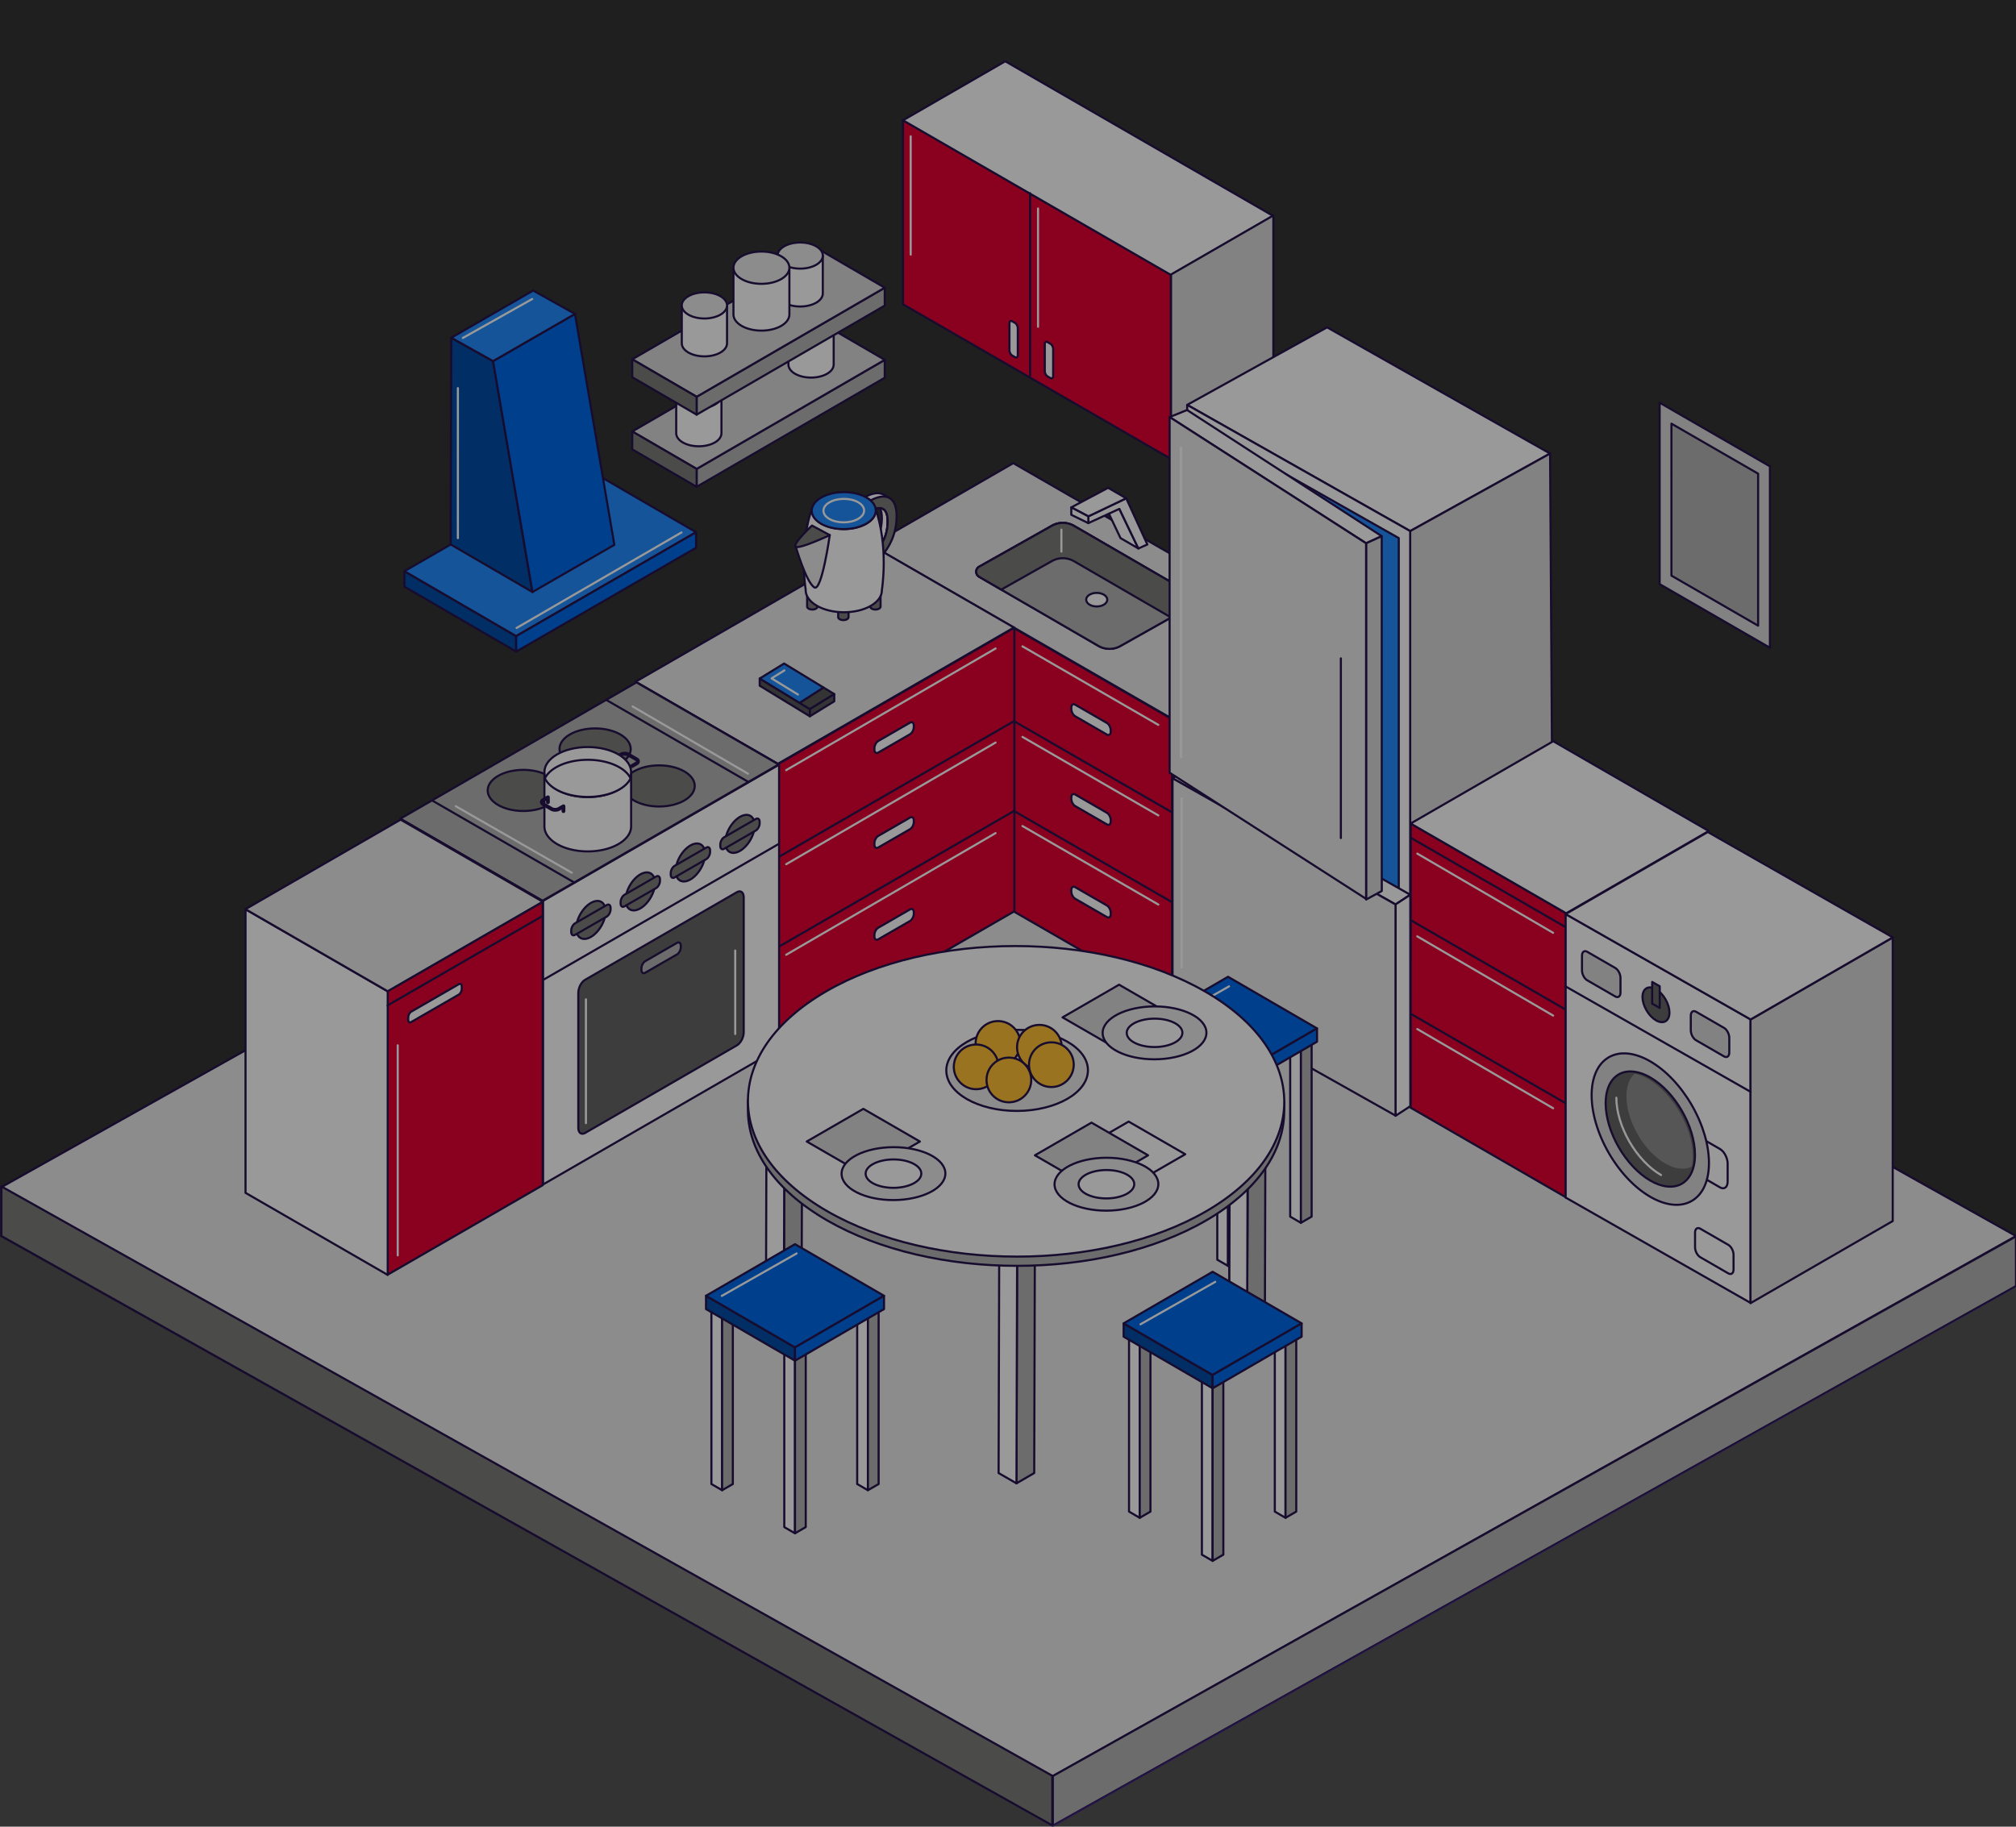 <svg width="1440" height="1305" fill="none" xmlns="http://www.w3.org/2000/svg"><rect width="100%" height="100%" fill="#333333" stroke="none"/><path d="M751.766 1269.04L1.126 848.023 689.343 462.02 1440 883.035 751.766 1269.04z" fill="#E9E9E9" stroke="#26144D" stroke-width="1.5" stroke-linecap="round" stroke-linejoin="round"/><path d="M1440 918.757l-.04-35.448L752.004 1268.8l.036 35.43L1440 918.757z" fill="#B2B4B3" stroke="#26144D" stroke-width="1.5" stroke-linecap="round" stroke-linejoin="round"/><path d="M751.639 1304.07L1 883.035v-35.43l750.639 421.015v35.45z" fill="#7D7D7B" stroke="#26144D" stroke-width="1.5" stroke-linecap="round" stroke-linejoin="round"/><path d="M861.665 864.029c75.029 43.305 75.448 113.566.891 156.911-74.538 43.32-195.84 43.28-270.87 0-75.065-43.327-75.447-113.569-.909-156.893 74.575-43.324 195.822-43.324 270.888 0v-.018zM567.858 1023.43l63.588 36.87-63.588 36.88-63.571-36.88 63.571-36.87zm309.302 14.4l63.571 36.87-63.571 36.89-63.588-36.89 63.588-36.87z" fill="#E9E9E9"/><path d="M875.633 831.654l63.589 36.867-63.589 36.886-63.57-36.886 63.57-36.867z" fill="#E9E9E9"/><path d="M837.327 716.433L621.879 592.209V389.631l215.448 124.224v202.578z" fill="#E40133" stroke="#26144D" stroke-width="1.5" stroke-linecap="round" stroke-linejoin="round"/><path d="M837.636 513.728L622.188 389.522l101.585-58.656L939.222 455.09l-101.586 58.638z" fill="#E9E9E9" stroke="#26144D" stroke-width="1.5" stroke-linecap="round" stroke-linejoin="round"/><path d="M837.472 716.397l101.585-58.657V455.163l-101.585 58.638v202.596z" fill="#D8D8D8" stroke="#26144D" stroke-width="1.5" stroke-linecap="round" stroke-linejoin="round"/><path d="M669.133 483.354l167.611 96.76" stroke="#26144D" stroke-width="1.5" stroke-linecap="round" stroke-linejoin="round"/><path d="M790.653 524.768l-22.699-13.095c-1.492-.873-2.711-3.183-2.711-5.184v-1.019c0-2 1.219-2.91 2.711-2.055l22.699 13.096c1.492.873 2.71 3.182 2.71 5.183v1.019c0 2-1.218 2.91-2.71 2.055z" fill="#fff" stroke="#26144D" stroke-width="1.5" stroke-linecap="round" stroke-linejoin="round"/><path d="M669.133 547.521l167.611 96.76" stroke="#26144D" stroke-width="1.5" stroke-linecap="round" stroke-linejoin="round"/><path d="M790.653 588.935l-22.699-13.095c-1.492-.873-2.711-3.183-2.711-5.184v-1.019c0-2 1.219-2.91 2.711-2.055l22.699 13.096c1.492.873 2.71 3.182 2.71 5.183v1.019c0 2-1.218 2.91-2.71 2.055zm0 66.205l-22.699-13.096c-1.492-.873-2.711-3.183-2.711-5.183v-1.019c0-2.001 1.219-2.91 2.711-2.055l22.699 13.095c1.492.873 2.71 3.183 2.71 5.184v1.018c0 2.001-1.218 2.91-2.71 2.056z" fill="#fff" stroke="#26144D" stroke-width="1.5" stroke-linecap="round" stroke-linejoin="round"/><path d="M852.297 425.079l-85.142-49.38a15.927 15.927 0 00-15.788-.109l-51.948 29.246c-2.783 1.564-2.801 5.565-.054 7.166l85.142 49.38a15.927 15.927 0 0015.788.109l51.948-29.246c2.783-1.564 2.801-5.565.054-7.166z" fill="#fff"/><path d="M852.297 425.079l-85.142-49.38a15.927 15.927 0 00-15.788-.109l-51.948 29.246c-2.783 1.564-2.801 5.565-.054 7.166l85.142 49.38a15.927 15.927 0 0015.788.109l51.948-29.246c2.783-1.564 2.801-5.565.054-7.166z" stroke="#26144D" stroke-width="1.5" stroke-linecap="round" stroke-linejoin="round"/><path d="M784.506 461.4l-85.142-49.38c-2.765-1.601-2.747-5.602.054-7.166l51.948-29.246a15.88 15.88 0 0115.788.109l85.142 49.38c2.765 1.601 2.747 5.602-.054 7.166l-51.948 29.246a15.88 15.88 0 01-15.788-.109z" fill="#B2B4B3"/><path d="M784.506 461.4l-85.142-49.38c-2.765-1.601-2.747-5.602.054-7.166l51.948-29.246a15.88 15.88 0 0115.788.109l85.142 49.38c2.765 1.601 2.747 5.602-.054 7.166l-51.948 29.246a15.88 15.88 0 01-15.788-.109z" stroke="#26144D" stroke-width="1.5" stroke-linecap="round" stroke-linejoin="round"/><path d="M699.364 412.02l15.824 9.185 36.178-20.37a15.882 15.882 0 0115.788.109l69.318 40.195 15.788-8.875c2.783-1.564 2.801-5.566.055-7.166l-85.142-49.381a15.931 15.931 0 00-15.789-.109l-51.947 29.246c-2.783 1.565-2.801 5.566-.055 7.166h-.018z" fill="#7D7D7B" stroke="#26144D" stroke-width="1.5" stroke-linecap="round" stroke-linejoin="round"/><path d="M790.908 428.407c0 2.674-3.383 4.857-7.53 4.857s-7.531-2.183-7.531-4.857c0-2.673 3.384-4.856 7.531-4.856s7.53 2.183 7.53 4.856z" fill="#fff"/><path d="M790.908 428.407c0 2.674-3.383 4.857-7.53 4.857s-7.531-2.183-7.531-4.857c0-2.673 3.384-4.856 7.531-4.856s7.53 2.183 7.53 4.856z" stroke="#26144D" stroke-width="1.5" stroke-linecap="round" stroke-linejoin="round"/><path d="M758.132 394.05v-15.678" stroke="#fff" stroke-width="1.5" stroke-linecap="round" stroke-linejoin="round"/><path d="M813.136 391.831l-12.769-7.402-14.405-30.265 13.587 9.367 13.587 28.3z" fill="#fff"/><path d="M813.136 391.831l-12.769-7.402-14.405-30.265 13.587 9.367 13.587 28.3z" stroke="#26144D" stroke-width="1.5" stroke-linecap="round" stroke-linejoin="round"/><path d="M813.137 391.832l6.403-2.856-15.097-33.011-27.065 12.932v4.819l22.172-10.185 13.587 28.301z" fill="#fff"/><path d="M813.137 391.832l6.403-2.856-15.097-33.011-27.065 12.932v4.819l22.172-10.185 13.587 28.301z" stroke="#26144D" stroke-width="1.5" stroke-linecap="round" stroke-linejoin="round"/><path d="M804.442 355.965l-12.933-7.476-26.301 13.987 12.168 6.42 27.066-12.931z" fill="#fff"/><path d="M804.442 355.965l-12.933-7.476-26.301 13.987 12.168 6.42 27.066-12.931z" stroke="#26144D" stroke-width="1.5" stroke-linecap="round" stroke-linejoin="round"/><path d="M777.376 373.716v-4.82l-12.168-6.42v5.293l12.168 5.947z" fill="#fff"/><path d="M777.376 373.716v-4.82l-12.168-6.42v5.293l12.168 5.947z" stroke="#26144D" stroke-width="1.5" stroke-linecap="round" stroke-linejoin="round"/><path d="M827.38 517.856l-97.038-56.092m97.038 120.768l-97.038-56.092m97.038 119.768l-97.038-56.091" stroke="#fff" stroke-width="1.5" stroke-linecap="round" stroke-linejoin="round"/><path d="M555.854 748.389l168.702-97.379V448.433l-168.702 97.378v202.578z" fill="#E40133" stroke="#26144D" stroke-width="1.5" stroke-linecap="round" stroke-linejoin="round"/><path d="M555.545 545.702l168.685-97.397-101.567-58.638-168.703 97.378 101.585 58.657z" fill="#E9E9E9" stroke="#26144D" stroke-width="1.5" stroke-linecap="round" stroke-linejoin="round"/><path d="M555.71 748.352l-101.585-58.638V487.136l101.585 58.638v202.578z" fill="#fff" stroke="#26144D" stroke-width="1.5" stroke-linecap="round" stroke-linejoin="round"/><path d="M724.048 515.31l-167.611 96.76" stroke="#26144D" stroke-width="1.5" stroke-linecap="round" stroke-linejoin="round"/><path d="M627.301 537.644l22.7-13.095c1.491-.873 2.71-3.183 2.71-5.184v-1.018c0-2.001-1.219-2.91-2.71-2.055l-22.7 13.095c-1.491.873-2.71 3.183-2.71 5.184v1.018c0 2.001 1.219 2.91 2.71 2.055z" fill="#fff" stroke="#26144D" stroke-width="1.5" stroke-linecap="round" stroke-linejoin="round"/><path d="M724.048 579.495l-167.611 96.76" stroke="#26144D" stroke-width="1.5" stroke-linecap="round" stroke-linejoin="round"/><path d="M627.301 605.468l22.7-13.096c1.491-.873 2.71-3.183 2.71-5.183v-1.019c0-2.001-1.219-2.91-2.71-2.055l-22.7 13.095c-1.491.873-2.71 3.183-2.71 5.184v1.018c0 2.001 1.219 2.91 2.71 2.056zm0 65.585l22.7-13.095c1.491-.873 2.71-3.183 2.71-5.184v-1.018c0-2.001-1.219-2.91-2.71-2.056l-22.7 13.096c-1.491.873-2.71 3.183-2.71 5.183v1.019c0 2.001 1.219 2.91 2.71 2.055z" fill="#fff" stroke="#26144D" stroke-width="1.5" stroke-linecap="round" stroke-linejoin="round"/><path d="M561.547 682.093l149.586-86.92m-149.586 22.226l149.586-86.92m-149.586 19.715l149.586-86.921" stroke="#fff" stroke-width="1.5" stroke-linecap="round" stroke-linejoin="round"/><path d="M606.092 440.939v-11.731l-.673.145a2.412 2.412 0 00-.418-.291c-1.437-.837-3.783-.837-5.22 0-.2.127-.382.255-.528.382l-.545-.255v11.641c0 .564.345 1.109 1.091 1.546 1.437.836 3.783.836 5.22 0 .673-.4 1.037-.91 1.073-1.419v-.018z" fill="#7D7D7B" stroke="#26144D" stroke-width="1.5" stroke-linecap="round" stroke-linejoin="round"/><path d="M605.019 430.754c-1.437.836-3.765.818-5.22 0-1.437-.837-1.455-2.183 0-3.02 1.437-.836 3.765-.818 5.22 0 1.437.837 1.455 2.183 0 3.02z" fill="#fff" stroke="#26144D" stroke-width="1.5" stroke-linecap="round" stroke-linejoin="round"/><path d="M628.973 433.391V421.66l-.673.145a2.412 2.412 0 00-.418-.291c-1.437-.836-3.783-.836-5.22 0-.2.128-.382.255-.528.382l-.545-.254v11.64c0 .564.345 1.109 1.091 1.546 1.437.836 3.783.836 5.22 0 .673-.4 1.037-.91 1.073-1.419v-.018z" fill="#7D7D7B" stroke="#26144D" stroke-width="1.5" stroke-linecap="round" stroke-linejoin="round"/><path d="M627.9 423.187c-1.437.837-3.765.819-5.22 0-1.437-.836-1.455-2.182 0-3.019 1.437-.837 3.765-.818 5.22 0 1.437.837 1.455 2.183 0 3.019z" fill="#fff" stroke="#26144D" stroke-width="1.5" stroke-linecap="round" stroke-linejoin="round"/><path d="M583.902 433.391V421.66l-.673.145a2.46 2.46 0 00-.419-.291c-1.437-.836-3.783-.836-5.22 0-.2.128-.382.255-.528.382l-.545-.254v11.64c0 .564.345 1.109 1.091 1.546 1.437.836 3.783.836 5.22 0 .673-.4 1.037-.91 1.074-1.419v-.018z" fill="#7D7D7B" stroke="#26144D" stroke-width="1.5" stroke-linecap="round" stroke-linejoin="round"/><path d="M582.828 423.187c-1.437.837-3.765.819-5.22 0-1.437-.836-1.455-2.182 0-3.019 1.437-.837 3.765-.818 5.22 0 1.437.837 1.455 2.183 0 3.019zm48.203-69.86l4.583 2.673-7.366.491 2.783-3.164zm3 19.988c-.164 6.766-2.146 12.641-5.911 17.424-2.801 3.565-5.693 5.384-5.966 5.566v1.855c-2.201 1.928-3.82 2.91-4.111 3.074v-7.33c.273-.164 3.147-1.983 5.948-5.566 3.765-4.783 5.748-10.658 5.911-17.424.091-3.565-.4-6.22-1.473-7.93.819.037 1.637.237 2.365.637 2.255 1.291 3.346 4.547 3.219 9.694h.018z" fill="#fff" stroke="#26144D" stroke-width="1.5" stroke-linecap="round" stroke-linejoin="round"/><path d="M636.287 367.423c-.291 12.004-5.202 20.588-9.295 25.663a39.871 39.871 0 01-4.838 5.056v-1.855c.273-.182 3.165-2.001 5.966-5.566 3.765-4.801 5.748-10.658 5.911-17.424.128-5.147-.964-8.402-3.219-9.694-.728-.418-1.546-.6-2.365-.636-.473-.782-1.055-1.364-1.764-1.765-1.401-.8-3.074-.764-4.565-.436-2.183.455-3.984 1.528-4.02 1.546l-.182-7.221c.327-.2 7.912-4.747 13.296-1.673a7.587 7.587 0 011.928 1.564c2.237 2.474 3.292 6.639 3.165 12.441h-.018z" fill="#fff" stroke="#26144D" stroke-width="1.5" stroke-linecap="round" stroke-linejoin="round"/><path d="M640.417 369.823c-.291 12.004-5.202 20.589-9.295 25.645-4.329 5.366-8.494 7.876-8.949 8.13v-7.329c.273-.182 3.165-2.001 5.966-5.566 3.765-4.801 5.748-10.658 5.911-17.424.128-5.147-.964-8.403-3.219-9.694-.728-.418-1.546-.6-2.365-.637-3.001-.145-6.184 1.746-6.238 1.765l-.091-3.947-.091-3.292c.273-.164 6.057-3.62 11.095-2.51a7.709 7.709 0 012.201.836c3.547 2.019 5.257 6.73 5.075 14.005v.018z" fill="#7D7D7B" stroke="#26144D" stroke-width="1.5" stroke-linecap="round" stroke-linejoin="round"/><path d="M617.916 355.109l4.129 2.383.164 7.239-4.111-2.401-.182-7.221zm4.238 41.196l.018 7.312-4.129-2.401v-7.33l4.111 2.419z" fill="#fff" stroke="#26144D" stroke-width="1.5" stroke-linecap="round" stroke-linejoin="round"/><path d="M629.903 421.678c.054 4.037-2.583 8.057-7.913 11.149-10.604 6.111-27.829 6.093-38.506-.055-5.529-3.201-8.203-7.42-8.003-11.567-.6-4.02-4.511-32.611 4.693-58.475h44.945c9.949 27.901 4.765 58.966 4.765 58.966l.019-.018z" fill="#fff" stroke="#26144D" stroke-width="1.5" stroke-linecap="round" stroke-linejoin="round"/><path d="M618.826 374.116c-8.858 5.111-23.264 5.093-32.177-.054-8.912-5.147-8.967-13.459-.109-18.57 8.858-5.111 23.264-5.093 32.176.054 8.913 5.148 8.968 13.46.11 18.57z" fill="#fff" stroke="#26144D" stroke-width="1.5" stroke-linecap="round" stroke-linejoin="round"/><path d="M618.917 355.437c8.894 5.147 8.858 13.496-.109 18.661-8.968 5.165-23.428 5.202-32.34.055-8.895-5.148-8.858-13.496.109-18.661 8.949-5.166 23.427-5.202 32.34-.055z" fill="#248CFF" stroke="#26144D" stroke-width="1.5" stroke-linecap="round" stroke-linejoin="round"/><path d="M592.688 382.301s-5.748 40.541-10.986 37.34c-5.875-3.602-13.26-28.992-13.26-28.992" fill="#E9E9E9"/><path d="M592.688 382.301s-5.748 40.541-10.986 37.34c-5.875-3.602-13.26-28.992-13.26-28.992" stroke="#26144D" stroke-width="1.5" stroke-linecap="round" stroke-linejoin="round"/><path d="M592.688 382.301s-21.408 10.04-24.264 8.33c-2.856-1.709 11.568-15.169 11.568-15.169l12.696 6.821v.018z" fill="#7D7D7B" stroke="#26144D" stroke-width="1.5" stroke-linecap="round" stroke-linejoin="round"/><path d="M613.003 358.839c5.657 3.255 5.621 8.566-.072 11.858-5.694 3.292-14.879 3.31-20.536.037-5.657-3.256-5.62-8.567.073-11.859 5.693-3.292 14.879-3.31 20.535-.036z" stroke="#fff" stroke-width="1.5" stroke-linecap="round" stroke-linejoin="round"/><path d="M836.344 327.846L644.979 217.372V85.619l191.365 110.473v131.754z" fill="#E40133" stroke="#26144D" stroke-width="1.5" stroke-linecap="round" stroke-linejoin="round"/><path d="M836.344 196.42L644.979 85.946l73.065-42.178 191.347 110.474-73.047 42.178z" fill="#fff" stroke="#26144D" stroke-width="1.5" stroke-linecap="round" stroke-linejoin="round"/><path d="M909.537 285.668l-73.065 42.178V196.092l73.065-42.177v131.753z" fill="#D8D8D8" stroke="#26144D" stroke-width="1.5" stroke-linecap="round" stroke-linejoin="round"/><path d="M735.778 138.036v130.463" stroke="#26144D" stroke-width="1.5" stroke-linecap="round" stroke-linejoin="round"/><path d="M750.293 270.081l-2.073-1.2c-1.073-.619-1.946-2.292-1.946-3.729v-19.279c0-1.437.873-2.092 1.946-1.473l2.073 1.2c1.074.619 1.947 2.292 1.947 3.729v19.279c0 1.437-.873 2.092-1.947 1.473zm-25.247-14.896l-2.073-1.2c-1.073-.619-1.946-2.292-1.946-3.729v-19.279c0-1.437.873-2.092 1.946-1.473l2.073 1.2c1.074.619 1.947 2.292 1.947 3.729v19.279c0 1.437-.873 2.092-1.947 1.473z" fill="#fff" stroke="#26144D" stroke-width="1.5" stroke-linecap="round" stroke-linejoin="round"/><path d="M741.455 233.451v-84.502m-90.964 32.957V97.404" stroke="#fff" stroke-width="1.5" stroke-linecap="round" stroke-linejoin="round"/><path d="M947.915 233.851l159.285 90.158-99.93 55.401-159.285-90.158 99.93-55.401z" fill="#fff" stroke="#26144D" stroke-width="1.5" stroke-linecap="round" stroke-linejoin="round"/><path d="M1007.27 379.41v411.394l102.51-58.402-2.58-408.393-99.93 55.401z" fill="#D8D8D8" stroke="#26144D" stroke-width="1.5" stroke-linecap="round" stroke-linejoin="round"/><path d="M1007.27 379.41l-159.285-90.158v408.393l159.285 93.159V379.41z" fill="#fff" stroke="#26144D" stroke-width="1.5" stroke-linecap="round" stroke-linejoin="round"/><path d="M999.116 384.411l-142.983-80.918V670.09l142.983 83.61V384.411z" fill="#248CFF" stroke="#26144D" stroke-width="1.5" stroke-linecap="round" stroke-linejoin="round"/><path d="M848.057 549.049l159.283 90.158-10.533 6.948-159.281-90.158 10.531-6.948z" fill="#fff" stroke="#26144D" stroke-width="1.5" stroke-linecap="round" stroke-linejoin="round"/><path d="M1007.37 790.258l-10.563 6.894V646.155l10.533-6.948.03 151.051z" fill="#fff" stroke="#26144D" stroke-width="1.5" stroke-linecap="round" stroke-linejoin="round"/><path d="M996.807 646.154v150.852l-159.281-89.649v-151.36l159.281 90.157z" fill="#E9E9E9" stroke="#26144D" stroke-width="1.5" stroke-linecap="round" stroke-linejoin="round"/><path d="M847.913 292.925l139.036 90.122-11.168 5.056-140.327-90.158 12.459-5.02z" fill="#fff" stroke="#26144D" stroke-width="1.5" stroke-linecap="round" stroke-linejoin="round"/><path d="M986.985 636.533l-11.204 6.111V388.121l11.168-5.074.036 253.486z" fill="#D8D8D8" stroke="#26144D" stroke-width="1.5" stroke-linecap="round" stroke-linejoin="round"/><path d="M975.781 388.121v254.032l-140.346-90.14V297.945l140.346 90.176z" fill="#E9E9E9" stroke="#26144D" stroke-width="1.5" stroke-linecap="round" stroke-linejoin="round"/><path d="M843.549 541.1V319.752m.509 250.649v120.786" stroke="#fff" stroke-width="1.5" stroke-linecap="round" stroke-linejoin="round"/><path d="M957.758 470.349v128.352" stroke="#26144D" stroke-width="1.5" stroke-linecap="round" stroke-linejoin="round"/><path d="M578.48 506.598v5.129l-35.832-21.862v-5.129l28.466 17.369 7.366 4.493z" fill="#565656" stroke="#26144D" stroke-width="1.5" stroke-linecap="round" stroke-linejoin="round"/><path d="M595.905 495.867l-17.425 10.731-7.367-4.492 17.098-10.931 7.694 4.692z" fill="#565656" stroke="#26144D" stroke-width="1.5" stroke-linecap="round" stroke-linejoin="round"/><path d="M588.211 491.174l-17.097 10.931-28.466-17.369 17.425-10.713 28.138 17.151z" fill="#248CFF" stroke="#26144D" stroke-width="1.5" stroke-linecap="round" stroke-linejoin="round"/><path d="M595.906 495.867v5.129l-17.425 10.731v-5.129l17.425-10.731z" fill="#565656" stroke="#26144D" stroke-width="1.5" stroke-linecap="round" stroke-linejoin="round"/><path d="M560.293 478.934l-9.167 5.692 18.825 11.55" stroke="#fff" stroke-width="1.5" stroke-linecap="round" stroke-linejoin="round"/><path d="M1264.24 462.765l-78.78-45.47V287.669l78.78 45.488v129.608z" fill="#D8D8D8" stroke="#26144D" stroke-width="1.5" stroke-linecap="round" stroke-linejoin="round"/><path d="M1255.8 446.996l-61.91-35.758V302.656l61.91 35.739v108.601z" fill="#B2B4B3" stroke="#26144D" stroke-width="1.5" stroke-linecap="round" stroke-linejoin="round"/><path d="M1007.67 791.385l111.09 64.131V652.411l-111.09-64.131v203.105z" fill="#E40133" stroke="#26144D" stroke-width="1.5" stroke-linecap="round" stroke-linejoin="round"/><path d="M1118.65 855.662l101.84-58.802V593.755l-101.84 58.783v203.124zm.06-203.196l-111.1-64.131 101.84-58.802 111.1 64.149-101.84 58.784z" fill="#fff" stroke="#26144D" stroke-width="1.5" stroke-linecap="round" stroke-linejoin="round"/><path d="M1007.63 598.466l111.1 64.131m-111.1-5.239l111.1 64.149m-111.1 2.729l111.1 64.149" stroke="#26144D" stroke-width="1.5" stroke-linecap="round" stroke-linejoin="round"/><path d="M1012.34 668.943l97.04 56.601m-97.04-115.73l97.04 56.601m-97.04 68.732l97.04 56.601" stroke="#fff" stroke-width="1.5" stroke-linecap="round" stroke-linejoin="round"/><path d="M1118.33 855.552l132.16 75.299V728.255l-132.16-75.28v202.577z" fill="#fff" stroke="#26144D" stroke-width="1.5" stroke-linecap="round" stroke-linejoin="round"/><path d="M1250.36 930.978l101.59-58.657V669.744l-101.59 58.638v202.596z" fill="#D8D8D8" stroke="#26144D" stroke-width="1.5" stroke-linecap="round" stroke-linejoin="round"/><path d="M1250.43 728.309l-132.14-75.28 101.57-58.638 132.14 75.28-101.57 58.638zm-35.48 112.093l13.62 7.857c3.02 1.746 5.46-.109 5.46-4.129v-12.84c0-4.02-2.44-8.676-5.46-10.422l-13.62-7.857v27.391z" fill="#fff" stroke="#26144D" stroke-width="1.5" stroke-linecap="round" stroke-linejoin="round"/><path d="M1189.64 729.599c3.76-2.17 3.76-9.204 0-15.711s-9.85-10.023-13.61-7.853c-3.76 2.169-3.76 9.203 0 15.71 3.76 6.507 9.85 10.023 13.61 7.854z" fill="#666" stroke="#26144D" stroke-width="1.5" stroke-linecap="round" stroke-linejoin="round"/><path d="M1153.76 711.886l-20.04-11.568c-2.06-1.182-3.73-4.365-3.73-7.111v-10.44c0-2.747 1.67-4.002 3.73-2.819l20.04 11.567c2.06 1.182 3.73 4.365 3.73 7.112v10.44c0 2.746-1.67 4.001-3.73 2.819zm77.72 42.832l-20.04-11.567c-2.06-1.183-3.73-4.365-3.73-7.112v-10.44c0-2.746 1.67-4.001 3.73-2.819l20.04 11.568c2.06 1.182 3.73 4.365 3.73 7.111v10.44c0 2.746-1.67 4.001-3.73 2.819z" fill="#D8D8D8" stroke="#26144D" stroke-width="1.5" stroke-linecap="round" stroke-linejoin="round"/><path d="M1234.52 909.716l-20.04-11.567c-2.06-1.183-3.73-4.365-3.73-7.112v-10.44c0-2.746 1.67-4.001 3.73-2.819l20.04 11.568c2.06 1.182 3.73 4.365 3.73 7.111v10.44c0 2.747-1.67 4.001-3.73 2.819z" fill="#fff" stroke="#26144D" stroke-width="1.5" stroke-linecap="round" stroke-linejoin="round"/><path d="M1185.52 720.088l-5.39-3.092V701.5l5.39 3.092v15.496z" fill="#666" stroke="#26144D" stroke-width="1.5" stroke-linecap="round" stroke-linejoin="round"/><path d="M1250.43 779.999l-132.14-75.28" stroke="#26144D" stroke-width="1.5" stroke-linecap="round" stroke-linejoin="round"/><path d="M1208.41 857.943c16.37-9.447 16.37-40.082 0-68.423-16.36-28.342-42.89-43.66-59.26-34.212-16.36 9.447-16.36 40.081 0 68.423 16.37 28.342 42.9 43.659 59.26 34.212z" fill="#D8D8D8" stroke="#26144D" stroke-width="1.5" stroke-linecap="round" stroke-linejoin="round"/><path d="M1210.69 825.015c0 2.619-.23 5.02-.69 7.22-3.04 14.933-15.84 20.043-31.19 11.186-17.63-10.167-31.91-34.903-31.91-55.237 0-16.442 9.32-24.972 22.19-22.262 3.06.618 6.33 1.891 9.72 3.838 17.6 10.185 31.88 34.902 31.88 55.255z" fill="#666" stroke="#26144D" stroke-width="1.5" stroke-linecap="round" stroke-linejoin="round"/><path d="M1209.16 826.143c0 2.619-.23 5.019-.69 7.22-4.96 2.601-11.67 2.074-19.06-2.201-15.28-8.803-27.66-30.246-27.66-47.889 0-7.384 2.18-12.931 5.82-16.223 3.05.618 6.33 1.891 9.71 3.837 17.61 10.186 31.88 34.903 31.88 55.256z" fill="#909090"/><path d="M1186.45 839.438c-17.61-10.167-31.91-34.903-31.91-55.237" stroke="#fff" stroke-width="1.5" stroke-linecap="round" stroke-linejoin="round"/><path d="M877.165 904.369V772.361l-7.675-4.438v132.008l7.675 4.438z" fill="#fff" stroke="#26144D" stroke-width="1.5" stroke-linecap="round" stroke-linejoin="round"/><path d="M884.822 767.923v132.008l-7.658 4.438V772.361l7.658-4.438z" fill="#B2B4B3" stroke="#26144D" stroke-width="1.5" stroke-linecap="round" stroke-linejoin="round"/><path d="M929.221 873.595V741.587l-7.657-4.438v132.008l7.657 4.438z" fill="#fff" stroke="#26144D" stroke-width="1.5" stroke-linecap="round" stroke-linejoin="round"/><path d="M936.88 737.149v132.008l-7.658 4.438V741.587l7.658-4.438z" fill="#B2B4B3" stroke="#26144D" stroke-width="1.5" stroke-linecap="round" stroke-linejoin="round"/><path d="M825.089 873.595V741.587l-7.657-4.438v132.008l7.657 4.438z" fill="#fff" stroke="#26144D" stroke-width="1.5" stroke-linecap="round" stroke-linejoin="round"/><path d="M832.747 737.149v132.008l-7.658 4.438V741.587l7.658-4.438z" fill="#B2B4B3" stroke="#26144D" stroke-width="1.5" stroke-linecap="round" stroke-linejoin="round"/><path d="M877.163 781.073v-9.512l-63.589-36.867v9.494l63.589 36.885z" fill="#004DA9" stroke="#26144D" stroke-width="1.5" stroke-linecap="round" stroke-linejoin="round"/><path d="M877.163 697.809l63.57 36.885-63.57 36.867-63.589-36.867 63.589-36.885z" fill="#0069EA" stroke="#26144D" stroke-width="1.5" stroke-linecap="round" stroke-linejoin="round"/><path d="M940.733 734.694v9.494l-63.571 36.885v-9.512l63.571-36.867z" fill="#0069EA" stroke="#26144D" stroke-width="1.5" stroke-linecap="round" stroke-linejoin="round"/><path d="M824.469 734.966l53.439-30.319" stroke="#fff" stroke-width="1.5" stroke-linecap="round" stroke-linejoin="round"/><path d="M387.805 846.241l168.684-97.397V546.266l-168.684 97.379v202.596z" fill="#fff" stroke="#26144D" stroke-width="1.5" stroke-linecap="round" stroke-linejoin="round"/><path d="M387.478 643.535l168.703-97.396L454.595 487.5l-168.684 97.397 101.567 58.638z" fill="#B2B4B3" stroke="#26144D" stroke-width="1.5" stroke-linecap="round" stroke-linejoin="round"/><path d="M387.642 846.186l-101.585-58.638V584.97l101.585 58.638v202.578z" fill="#fff" stroke="#26144D" stroke-width="1.5" stroke-linecap="round" stroke-linejoin="round"/><path d="M417.926 809.391l108.442-62.603c2.692-1.546 4.857-5.711 4.857-9.294v-96.451c0-3.583-2.183-5.22-4.857-3.674l-108.442 62.603c-2.692 1.546-4.857 5.711-4.857 9.294v96.451c0 3.583 2.183 5.22 4.857 3.674z" fill="#666" stroke="#26144D" stroke-width="1.5" stroke-linecap="round" stroke-linejoin="round"/><path d="M535.994 600.027c4.108-7.116 4.103-14.81-.012-17.186-4.115-2.376-10.781 1.467-14.89 8.583-4.108 7.116-4.103 14.81.012 17.186 4.115 2.376 10.781-1.467 14.89-8.583z" fill="#7D7D7B" stroke="#26144D" stroke-width="1.5" stroke-linecap="round" stroke-linejoin="round"/><path d="M517.2 606.413l22.7-13.095c1.492-.873 2.71-3.183 2.71-5.184v-1.018c0-2.001-1.218-2.91-2.71-2.055l-22.7 13.095c-1.491.873-2.71 3.183-2.71 5.184v1.018c0 2.001 1.219 2.91 2.71 2.055zm-16.611 14.045c4.108-7.116 4.103-14.811-.012-17.186-4.115-2.376-10.781 1.467-14.89 8.583-4.108 7.116-4.103 14.81.012 17.186 4.115 2.375 10.781-1.467 14.89-8.583z" fill="#7D7D7B" stroke="#26144D" stroke-width="1.5" stroke-linecap="round" stroke-linejoin="round"/><path d="M481.806 626.857l22.7-13.095c1.491-.873 2.71-3.183 2.71-5.184v-1.018c0-2.001-1.219-2.91-2.71-2.055l-22.7 13.095c-1.492.873-2.71 3.183-2.71 5.183v1.019c0 2.001 1.218 2.91 2.71 2.055zm-16.997 14.268c4.108-7.116 4.103-14.81-.012-17.186-4.115-2.375-10.781 1.467-14.89 8.583s-4.103 14.811.011 17.186c4.115 2.376 10.782-1.467 14.891-8.583z" fill="#7D7D7B" stroke="#26144D" stroke-width="1.5" stroke-linecap="round" stroke-linejoin="round"/><path d="M446.01 647.519l22.7-13.095c1.491-.873 2.71-3.183 2.71-5.184v-1.019c0-2-1.219-2.91-2.71-2.055l-22.7 13.096c-1.491.873-2.71 3.182-2.71 5.183v1.019c0 2 1.219 2.91 2.71 2.055zm-16.491 13.979c4.109-7.116 4.104-14.811-.011-17.186-4.115-2.376-10.782 1.467-14.89 8.583-4.109 7.116-4.104 14.81.011 17.186 4.115 2.375 10.782-1.467 14.89-8.583z" fill="#7D7D7B" stroke="#26144D" stroke-width="1.5" stroke-linecap="round" stroke-linejoin="round"/><path d="M410.722 667.889l22.699-13.095c1.492-.873 2.711-3.183 2.711-5.183v-1.019c0-2.001-1.219-2.91-2.711-2.055l-22.699 13.095c-1.492.873-2.711 3.183-2.711 5.184v1.018c0 2.001 1.219 2.91 2.711 2.055z" fill="#7D7D7B" stroke="#26144D" stroke-width="1.5" stroke-linecap="round" stroke-linejoin="round"/><path d="M555.98 603.049l-167.593 96.76" stroke="#26144D" stroke-width="1.5" stroke-linecap="round" stroke-linejoin="round"/><path d="M460.87 694.934l22.7-13.095c1.492-.873 2.71-3.183 2.71-5.184v-1.018c0-2.001-1.218-2.91-2.71-2.055l-22.7 13.095c-1.491.873-2.71 3.183-2.71 5.184v1.018c0 2.001 1.219 2.91 2.71 2.055z" fill="#B2B4B3" stroke="#26144D" stroke-width="1.5" stroke-linecap="round" stroke-linejoin="round"/><path d="M308.774 571.929l101.585 58.638m22.555-130.626l101.567 58.638" stroke="#26144D" stroke-width="1.5" stroke-linecap="round" stroke-linejoin="round"/><path d="M470.803 576.167c14.053 0 25.446-6.579 25.446-14.696 0-8.116-11.393-14.696-25.446-14.696-14.054 0-25.447 6.58-25.447 14.696 0 8.117 11.393 14.696 25.447 14.696z" fill="#7D7D7B" stroke="#26144D" stroke-width="1.5" stroke-linecap="round" stroke-linejoin="round"/><path d="M419.509 605.796c14.053 0 25.446-6.58 25.446-14.696 0-8.117-11.393-14.696-25.446-14.696-14.054 0-25.447 6.579-25.447 14.696 0 8.116 11.393 14.696 25.447 14.696z" fill="#fff" stroke="#26144D" stroke-width="1.5" stroke-linecap="round" stroke-linejoin="round"/><path d="M425.076 549.776c14.054 0 25.446-6.579 25.446-14.696 0-8.116-11.392-14.696-25.446-14.696-14.054 0-25.446 6.58-25.446 14.696 0 8.117 11.392 14.696 25.446 14.696zm-51.295 29.61c14.054 0 25.446-6.579 25.446-14.695 0-8.117-11.392-14.696-25.446-14.696-14.054 0-25.446 6.579-25.446 14.696 0 8.116 11.392 14.695 25.446 14.695z" fill="#7D7D7B" stroke="#26144D" stroke-width="1.5" stroke-linecap="round" stroke-linejoin="round"/><path d="M418.528 802.352v-88.43m-10.114-90.449l-82.868-47.507m126.34-71.26l82.378 48.016m-9.094 185.973v-59.639" stroke="#fff" stroke-width="1.5" stroke-linecap="round" stroke-linejoin="round"/><path d="M451.358 547.939a.59.59 0 01-.527-.309.62.62 0 01.218-.836l3.274-1.892c.491-.291.782-.637.782-.982 0-.346-.291-.691-.782-.982l-5.875-3.383c-1.255-.728-3.365-.728-4.62 0l-3.274 1.891a.62.62 0 01-.837-.218.62.62 0 01.218-.837l3.274-1.891c1.637-.946 4.202-.946 5.839 0l5.875 3.383c.891.509 1.383 1.237 1.383 2.037 0 .8-.492 1.509-1.383 2.037l-3.274 1.891a.593.593 0 01-.309.073l.018.018zm-62.496 3.802v38.794c.072 4.529 3.092 9.022 9.076 12.477 12.096 6.985 31.703 6.985 43.781 0 6.111-3.528 9.149-8.166 9.076-12.804v-38.795l-61.915.328h-.018z" fill="#fff" stroke="#26144D" stroke-width="1.5" stroke-linecap="round" stroke-linejoin="round"/><path d="M419.819 569.455c17.098 0 30.958-8.004 30.958-17.878 0-9.875-13.86-17.879-30.958-17.879-17.097 0-30.957 8.004-30.957 17.879 0 9.874 13.86 17.878 30.957 17.878z" fill="#fff" stroke="#26144D" stroke-width="1.5" stroke-linecap="round" stroke-linejoin="round"/><path d="M442.264 548.085c-12.404-7.039-32.503-7.039-44.89 0-4.038 2.291-6.748 5.056-8.149 7.984 1.401 2.929 4.111 5.693 8.149 7.985 12.405 7.039 32.504 7.039 44.89 0 4.038-2.292 6.749-5.056 8.149-7.985-1.4-2.928-4.111-5.693-8.149-7.984zm-39.798 31.974a.594.594 0 01-.6-.6v-2.383l-2.365 1.364c-1.637.946-4.201.946-5.838 0l-5.875-3.383c-.892-.509-1.383-1.237-1.383-2.037 0-.8.491-1.509 1.383-2.037l3.274-1.891a.587.587 0 01.6 0 .626.626 0 01.309.527v3.492c0 .346-.273.6-.6.6a.605.605 0 01-.601-.6v-2.437l-2.364 1.364c-.491.291-.782.637-.782.982 0 .346.291.691.782.982l5.875 3.383c1.255.728 3.365.728 4.62 0l3.274-1.891a.591.591 0 01.6 0 .626.626 0 01.309.527v3.438c0 .345-.272.6-.6.6h-.018z" fill="#fff" stroke="#26144D" stroke-width="1.5" stroke-linecap="round" stroke-linejoin="round"/><path d="M387.642 846.713L276.835 910.68V708.102l110.807-63.967v202.578z" fill="#E40133" stroke="#26144D" stroke-width="1.5" stroke-linecap="round" stroke-linejoin="round"/><path d="M276.943 910.808L175.376 852.17V649.592l101.567 58.638v202.578z" fill="#fff" stroke="#26144D" stroke-width="1.5" stroke-linecap="round" stroke-linejoin="round"/><path d="M276.889 708.157l110.807-63.967-101.567-58.638-110.825 63.967 101.585 58.638z" fill="#E9E9E9" stroke="#26144D" stroke-width="1.5" stroke-linecap="round" stroke-linejoin="round"/><path d="M327.691 710.54l-33.976 19.606c-1.183.673-2.129-.036-2.129-1.6v-1.728c0-1.564.946-3.383 2.129-4.074l33.976-19.607c1.183-.673 2.129.037 2.129 1.601v1.728c0 1.564-.946 3.383-2.129 4.074z" fill="#fff" stroke="#26144D" stroke-width="1.5" stroke-linecap="round" stroke-linejoin="round"/><path d="M387.679 654.303L276.872 718.27" stroke="#26144D" stroke-width="1.5" stroke-linecap="round" stroke-linejoin="round"/><path d="M284.094 746.77v150.087" stroke="#fff" stroke-width="1.5" stroke-linecap="round" stroke-linejoin="round"/><path d="M726.576 871.066l-.528 188.644 12.678-7.36.546-188.668-12.696 7.384z" fill="#B2B4B3" stroke="#26144D" stroke-width="1.5" stroke-linecap="round" stroke-linejoin="round"/><path d="M713.807 863.682l-.527 188.668 12.768 7.36.528-188.644-12.769-7.384z" fill="#fff" stroke="#26144D" stroke-width="1.5" stroke-linecap="round" stroke-linejoin="round"/><path d="M739.272 863.682l-12.769-7.348-12.695 7.348 12.768 7.384 12.696-7.384z" fill="#fff" stroke="#26144D" stroke-width="1.5" stroke-linecap="round" stroke-linejoin="round"/><path d="M560.402 756.974l-.527 188.664 12.677-7.385.546-188.646-12.696 7.367z" fill="#B2B4B3" stroke="#26144D" stroke-width="1.5" stroke-linecap="round" stroke-linejoin="round"/><path d="M547.633 749.607l-.527 188.646 12.769 7.385.527-188.664-12.769-7.367zm25.465 0l-12.768-7.366-12.696 7.366 12.769 7.366 12.695-7.366z" fill="#fff" stroke="#26144D" stroke-width="1.5" stroke-linecap="round" stroke-linejoin="round"/><path d="M891.332 765.14l-.546 188.664 12.696-7.385.528-188.646-12.678 7.367z" fill="#B2B4B3" stroke="#26144D" stroke-width="1.5" stroke-linecap="round" stroke-linejoin="round"/><path d="M878.563 757.773l-.545 188.646 12.768 7.385.546-188.664-12.769-7.367z" fill="#fff" stroke="#26144D" stroke-width="1.5" stroke-linecap="round" stroke-linejoin="round"/><path d="M878.563 757.773l-.545 188.646 12.768 7.385.546-188.664-12.769-7.367z" fill="#fff" stroke="#26144D" stroke-width="1.5" stroke-linecap="round" stroke-linejoin="round"/><path d="M904.01 757.774l-12.769-7.366-12.677 7.366 12.768 7.366 12.678-7.366z" fill="#fff" stroke="#26144D" stroke-width="1.5" stroke-linecap="round" stroke-linejoin="round"/><path d="M917.105 787.002c-.164.018-.327.055-.491.091-3.729 24.99-22.009 49.362-54.931 68.496-74.538 43.324-195.84 43.306-270.869 0-33.668-19.443-52.294-44.288-55.895-69.678h-.109c-.2-.055-.382-.109-.582-.164v7.075c-.109 28.573 18.771 57.201 56.531 79.009 75.029 43.324 196.313 43.324 270.87 0 37.032-21.517 55.585-49.69 55.658-77.899v-6.912h-.182v-.018z" fill="#B2B4B3" stroke="#26144D" stroke-width="1.5" stroke-linecap="round" stroke-linejoin="round"/><path d="M860.793 708.339c75.029 43.306 75.447 113.566.891 156.908-74.538 43.323-195.84 43.287-270.87 0-75.066-43.324-75.448-113.566-.909-156.89 74.574-43.324 195.822-43.324 270.888 0v-.018zM567.862 1095.4V963.39l-7.658-4.456v132.026l7.658 4.44z" fill="#fff" stroke="#26144D" stroke-width="1.5" stroke-linecap="round" stroke-linejoin="round"/><path d="M575.537 958.934v132.026l-7.676 4.44V963.39l7.676-4.456z" fill="#B2B4B3" stroke="#26144D" stroke-width="1.5" stroke-linecap="round" stroke-linejoin="round"/><path d="M619.936 1064.62V932.615l-7.658-4.456v132.031l7.658 4.43z" fill="#fff" stroke="#26144D" stroke-width="1.5" stroke-linecap="round" stroke-linejoin="round"/><path d="M627.594 928.159v132.031l-7.658 4.43V932.615l7.658-4.456z" fill="#B2B4B3" stroke="#26144D" stroke-width="1.5" stroke-linecap="round" stroke-linejoin="round"/><path d="M515.804 1064.62V932.615l-7.658-4.456v132.031l7.658 4.43z" fill="#fff" stroke="#26144D" stroke-width="1.5" stroke-linecap="round" stroke-linejoin="round"/><path d="M523.461 928.159v132.031l-7.658 4.43V932.615l7.658-4.456z" fill="#B2B4B3" stroke="#26144D" stroke-width="1.5" stroke-linecap="round" stroke-linejoin="round"/><path d="M567.859 972.083v-9.494l-63.57-36.885v9.512l63.57 36.867z" fill="#004DA9" stroke="#26144D" stroke-width="1.5" stroke-linecap="round" stroke-linejoin="round"/><path d="M567.859 888.837l63.588 36.867-63.588 36.885-63.57-36.885 63.57-36.867z" fill="#0069EA" stroke="#26144D" stroke-width="1.5" stroke-linecap="round" stroke-linejoin="round"/><path d="M631.447 925.704v9.512l-63.589 36.867v-9.494l63.589-36.885z" fill="#0069EA" stroke="#26144D" stroke-width="1.5" stroke-linecap="round" stroke-linejoin="round"/><path d="M515.566 925.794l53.439-30.319" stroke="#fff" stroke-width="1.5" stroke-linecap="round" stroke-linejoin="round"/><path d="M866.16 1115.11V983.088l-7.658-4.438v132.01l7.658 4.45z" fill="#fff" stroke="#26144D" stroke-width="1.5" stroke-linecap="round" stroke-linejoin="round"/><path d="M873.817 978.65v132.01l-7.657 4.45V983.088l7.657-4.438z" fill="#B2B4B3" stroke="#26144D" stroke-width="1.5" stroke-linecap="round" stroke-linejoin="round"/><path d="M918.234 1084.34V952.313l-7.657-4.438v132.005l7.657 4.46z" fill="#fff" stroke="#26144D" stroke-width="1.5" stroke-linecap="round" stroke-linejoin="round"/><path d="M925.892 947.875v132.005l-7.657 4.46V952.313l7.657-4.438z" fill="#B2B4B3" stroke="#26144D" stroke-width="1.5" stroke-linecap="round" stroke-linejoin="round"/><path d="M814.102 1084.34V952.313l-7.657-4.438v132.005l7.657 4.46z" fill="#fff" stroke="#26144D" stroke-width="1.5" stroke-linecap="round" stroke-linejoin="round"/><path d="M821.759 947.875v132.005l-7.657 4.46V952.313l7.657-4.438z" fill="#B2B4B3" stroke="#26144D" stroke-width="1.5" stroke-linecap="round" stroke-linejoin="round"/><path d="M866.158 991.799v-9.512l-63.57-36.867v9.494l63.57 36.885z" fill="#004DA9" stroke="#26144D" stroke-width="1.5" stroke-linecap="round" stroke-linejoin="round"/><path d="M866.158 908.553l63.589 36.867-63.589 36.867-63.57-36.867 63.57-36.867z" fill="#0069EA" stroke="#26144D" stroke-width="1.5" stroke-linecap="round" stroke-linejoin="round"/><path d="M929.745 945.42v9.494l-63.589 36.885v-9.512l63.589-36.867z" fill="#0069EA" stroke="#26144D" stroke-width="1.5" stroke-linecap="round" stroke-linejoin="round"/><path d="M814.61 946.074l53.439-30.319" stroke="#fff" stroke-width="1.5" stroke-linecap="round" stroke-linejoin="round"/><path d="M368.707 465.511l-79.795-46.379-.036-11.077 79.813 46.38.018 11.076z" fill="#004DA9" stroke="#26144D" stroke-width="1.5" stroke-linecap="round" stroke-linejoin="round"/><path d="M368.689 454.434l-79.813-46.379 128.523-74.207 79.795 46.38-128.505 74.206z" fill="#248CFF" stroke="#26144D" stroke-width="1.5" stroke-linecap="round" stroke-linejoin="round"/><path d="M497.193 380.228l.036 11.076-128.523 74.207-.018-11.076 128.505-74.207z" fill="#0069EA" stroke="#26144D" stroke-width="1.5" stroke-linecap="round" stroke-linejoin="round"/><path d="M352.191 257.986l28.139 164.965-58.405-33.994.418-147.668 29.848 16.697z" fill="#004DA9" stroke="#26144D" stroke-width="1.5" stroke-linecap="round" stroke-linejoin="round"/><path d="M410.686 224.265l28.139 164.965-58.496 33.721-28.138-164.965 58.495-33.721z" fill="#0069EA" stroke="#26144D" stroke-width="1.5" stroke-linecap="round" stroke-linejoin="round"/><path d="M380.839 207.569l29.848 16.696-58.495 33.721-29.848-16.697 58.495-33.72z" fill="#248CFF" stroke="#26144D" stroke-width="1.5" stroke-linecap="round" stroke-linejoin="round"/><path d="M330.603 241.435l49.528-27.81m-53.074 63.677v107.145m41.942 64.167l117.755-68.223" stroke="#fff" stroke-width="1.5" stroke-linecap="round" stroke-linejoin="round"/><path d="M497.596 347.78v-12.786l134.361-77.917v12.786L497.596 347.78z" fill="#B2B4B3" stroke="#26144D" stroke-width="1.5" stroke-linecap="round" stroke-linejoin="round"/><path d="M631.958 257.077l-46-26.773-134.362 77.936 46 26.754 134.362-77.917z" fill="#D8D8D8" stroke="#26144D" stroke-width="1.5" stroke-linecap="round" stroke-linejoin="round"/><path d="M497.596 347.78v-12.786l-46-26.754v12.786l46 26.754z" fill="#7D7D7B" stroke="#26144D" stroke-width="1.5" stroke-linecap="round" stroke-linejoin="round"/><path d="M483.007 282.522v27.063c.036 2.365 1.619 4.711 4.729 6.512 6.312 3.637 16.552 3.637 22.863 0 3.202-1.837 4.766-4.274 4.73-6.693V282.34l-32.322.164v.018z" fill="#fff" stroke="#26144D" stroke-width="1.5" stroke-linecap="round" stroke-linejoin="round"/><path d="M499.177 291.78c8.93 0 16.17-4.178 16.17-9.331s-7.24-9.33-16.17-9.33c-8.931 0-16.17 4.177-16.17 9.33 0 5.153 7.239 9.331 16.17 9.331zm63.988-58.33v27.064c.037 2.365 1.619 4.711 4.729 6.511 6.312 3.638 16.552 3.638 22.864 0 3.201-1.837 4.765-4.274 4.729-6.693v-27.063l-32.322.163v.018z" fill="#fff" stroke="#26144D" stroke-width="1.5" stroke-linecap="round" stroke-linejoin="round"/><path d="M579.335 242.69c8.93 0 16.17-4.177 16.17-9.33 0-5.153-7.24-9.331-16.17-9.331-8.93 0-16.17 4.178-16.17 9.331s7.24 9.33 16.17 9.33z" fill="#fff" stroke="#26144D" stroke-width="1.5" stroke-linecap="round" stroke-linejoin="round"/><path d="M497.596 296.235v-12.786l134.361-77.917v12.786l-134.361 77.917z" fill="#B2B4B3" stroke="#26144D" stroke-width="1.5" stroke-linecap="round" stroke-linejoin="round"/><path d="M631.958 205.532l-46-26.773-134.362 77.936 46 26.754 134.362-77.917z" fill="#D8D8D8" stroke="#26144D" stroke-width="1.5" stroke-linecap="round" stroke-linejoin="round"/><path d="M497.596 296.236v-12.787l-46-26.754v12.786l46 26.755z" fill="#7D7D7B" stroke="#26144D" stroke-width="1.5" stroke-linecap="round" stroke-linejoin="round"/><path d="M555.398 182.67v27.063c.037 2.365 1.619 4.711 4.73 6.512 6.311 3.637 16.552 3.637 22.863 0 3.201-1.837 4.766-4.274 4.729-6.693v-27.064l-32.322.163v.019z" fill="#fff" stroke="#26144D" stroke-width="1.5" stroke-linecap="round" stroke-linejoin="round"/><path d="M571.568 191.909c8.931 0 16.17-4.177 16.17-9.33 0-5.153-7.239-9.33-16.17-9.33-8.93 0-16.17 4.177-16.17 9.33 0 5.153 7.24 9.33 16.17 9.33z" fill="#E9E9E9" stroke="#26144D" stroke-width="1.5" stroke-linecap="round" stroke-linejoin="round"/><path d="M523.896 191.346v33.429c.054 2.91 2.001 5.82 5.857 8.039 7.803 4.511 20.444 4.511 28.247 0 3.947-2.273 5.893-5.274 5.857-8.257v-33.43l-39.943.219h-.018z" fill="#fff" stroke="#26144D" stroke-width="1.5" stroke-linecap="round" stroke-linejoin="round"/><path d="M543.867 202.767c11.03 0 19.971-5.162 19.971-11.531 0-6.368-8.941-11.531-19.971-11.531s-19.971 5.163-19.971 11.531c0 6.369 8.941 11.531 19.971 11.531z" fill="#E9E9E9" stroke="#26144D" stroke-width="1.5" stroke-linecap="round" stroke-linejoin="round"/><path d="M486.992 218.281v27.064c.037 2.365 1.619 4.711 4.73 6.512 6.311 3.637 16.551 3.637 22.863 0 3.201-1.837 4.766-4.275 4.729-6.694V218.1l-32.322.163v.018z" fill="#fff" stroke="#26144D" stroke-width="1.5" stroke-linecap="round" stroke-linejoin="round"/><path d="M503.144 227.539c8.93 0 16.17-4.177 16.17-9.33 0-5.153-7.24-9.331-16.17-9.331-8.931 0-16.17 4.178-16.17 9.331s7.239 9.33 16.17 9.33zm172.775 537.328c-.055-16.005 22.554-29.046 50.492-29.155 27.938-.091 50.638 12.804 50.693 28.791.072 15.988-22.536 29.047-50.493 29.156-27.92.091-50.62-12.805-50.674-28.792h-.018z" fill="#E9E9E9" stroke="#26144D" stroke-width="1.5" stroke-linecap="round" stroke-linejoin="round"/><path d="M728.812 745.424c0 8.821-7.148 15.969-15.97 15.969-8.821 0-15.97-7.148-15.97-15.969s7.149-15.969 15.97-15.969c8.822 0 15.97 7.148 15.97 15.969z" fill="#FFBF33" stroke="#26144D" stroke-width="1.5" stroke-linecap="round" stroke-linejoin="round"/><path d="M713.225 762.175c0 8.803-7.148 15.969-15.97 15.969-8.822 0-15.97-7.148-15.97-15.969s7.148-15.969 15.97-15.969c8.822 0 15.97 7.148 15.97 15.969zm45.181-14.022c0 8.821-7.148 15.969-15.97 15.969-8.821 0-15.97-7.148-15.97-15.969 0-8.822 7.149-15.969 15.97-15.969 8.822 0 15.97 7.147 15.97 15.969z" fill="#FFBF33" stroke="#26144D" stroke-width="1.5" stroke-linecap="round" stroke-linejoin="round"/><path d="M736.598 771.524c0 8.803-7.149 15.969-15.97 15.969-8.822 0-15.97-7.148-15.97-15.969s7.148-15.969 15.97-15.969c8.821 0 15.97 7.148 15.97 15.969z" fill="#FFBF33" stroke="#26144D" stroke-width="1.5" stroke-linecap="round" stroke-linejoin="round"/><path d="M766.953 760.611c0 8.821-7.148 15.969-15.97 15.969-8.822 0-15.97-7.148-15.97-15.969s7.148-15.969 15.97-15.969c8.822 0 15.97 7.148 15.97 15.969z" fill="#FFBF33" stroke="#26144D" stroke-width="1.5" stroke-linecap="round" stroke-linejoin="round"/><path d="M616.659 838.838l-40.415-23.335 40.415-23.336 40.416 23.336-40.416 23.335z" fill="#D8D8D8" stroke="#26144D" stroke-width="1.5" stroke-linecap="round" stroke-linejoin="round"/><path d="M601.127 838.565c-.036-10.44 16.516-18.952 36.996-19.025 20.481-.054 37.106 8.349 37.142 18.77.055 10.44-16.515 18.952-36.996 19.025-20.463.073-37.087-8.348-37.142-18.77z" fill="#E9E9E9" stroke="#26144D" stroke-width="1.5" stroke-linecap="round" stroke-linejoin="round"/><path d="M618.297 838.511c-.018-5.602 8.858-10.167 19.845-10.204 10.986-.036 19.898 4.475 19.935 10.077.018 5.601-8.858 10.167-19.845 10.203-10.986.036-19.898-4.474-19.916-10.076h-.019zm187.873 9.42l-40.416-23.335 40.416-23.335 40.434 23.335-40.434 23.335z" fill="#fff" stroke="#26144D" stroke-width="1.5" stroke-linecap="round" stroke-linejoin="round"/><path d="M779.632 848.695l-40.416-23.335 40.416-23.354 40.434 23.354-40.434 23.335z" fill="#D8D8D8" stroke="#26144D" stroke-width="1.5" stroke-linecap="round" stroke-linejoin="round"/><path d="M753.239 846.131c-.037-10.44 16.515-18.952 36.996-19.025 20.481-.054 37.105 8.349 37.142 18.77.054 10.44-16.516 18.952-36.997 19.025-20.462.073-37.087-8.348-37.141-18.77z" fill="#E9E9E9" stroke="#26144D" stroke-width="1.5" stroke-linecap="round" stroke-linejoin="round"/><path d="M770.41 846.076c-.018-5.602 8.858-10.167 19.844-10.203 10.986-.037 19.899 4.474 19.935 10.076.018 5.602-8.858 10.167-19.844 10.203-10.986.037-19.899-4.474-19.917-10.076h-.018z" fill="#fff" stroke="#26144D" stroke-width="1.5" stroke-linecap="round" stroke-linejoin="round"/><path d="M799.349 750.153l-40.416-23.335 40.416-23.353 40.416 23.353-40.416 23.335z" fill="#D8D8D8" stroke="#26144D" stroke-width="1.5" stroke-linecap="round" stroke-linejoin="round"/><path d="M787.599 738.003c-.037-10.439 16.515-18.951 36.996-19.024 20.481-.055 37.105 8.348 37.142 18.77.054 10.44-16.516 18.952-36.996 19.024-20.463.073-37.088-8.348-37.142-18.77z" fill="#E9E9E9" stroke="#26144D" stroke-width="1.5" stroke-linecap="round" stroke-linejoin="round"/><path d="M804.787 737.931c-.019-5.602 8.858-10.167 19.844-10.204 10.986-.036 19.898 4.475 19.935 10.076.018 5.602-8.858 10.168-19.844 10.204-10.986.036-19.899-4.474-19.917-10.076h-.018z" fill="#fff" stroke="#26144D" stroke-width="1.5" stroke-linecap="round" stroke-linejoin="round"/><path d="M751 1304.5L0 883.5V0h1442v918l-691 386.5z" fill="#000" fill-opacity=".4"/></svg>